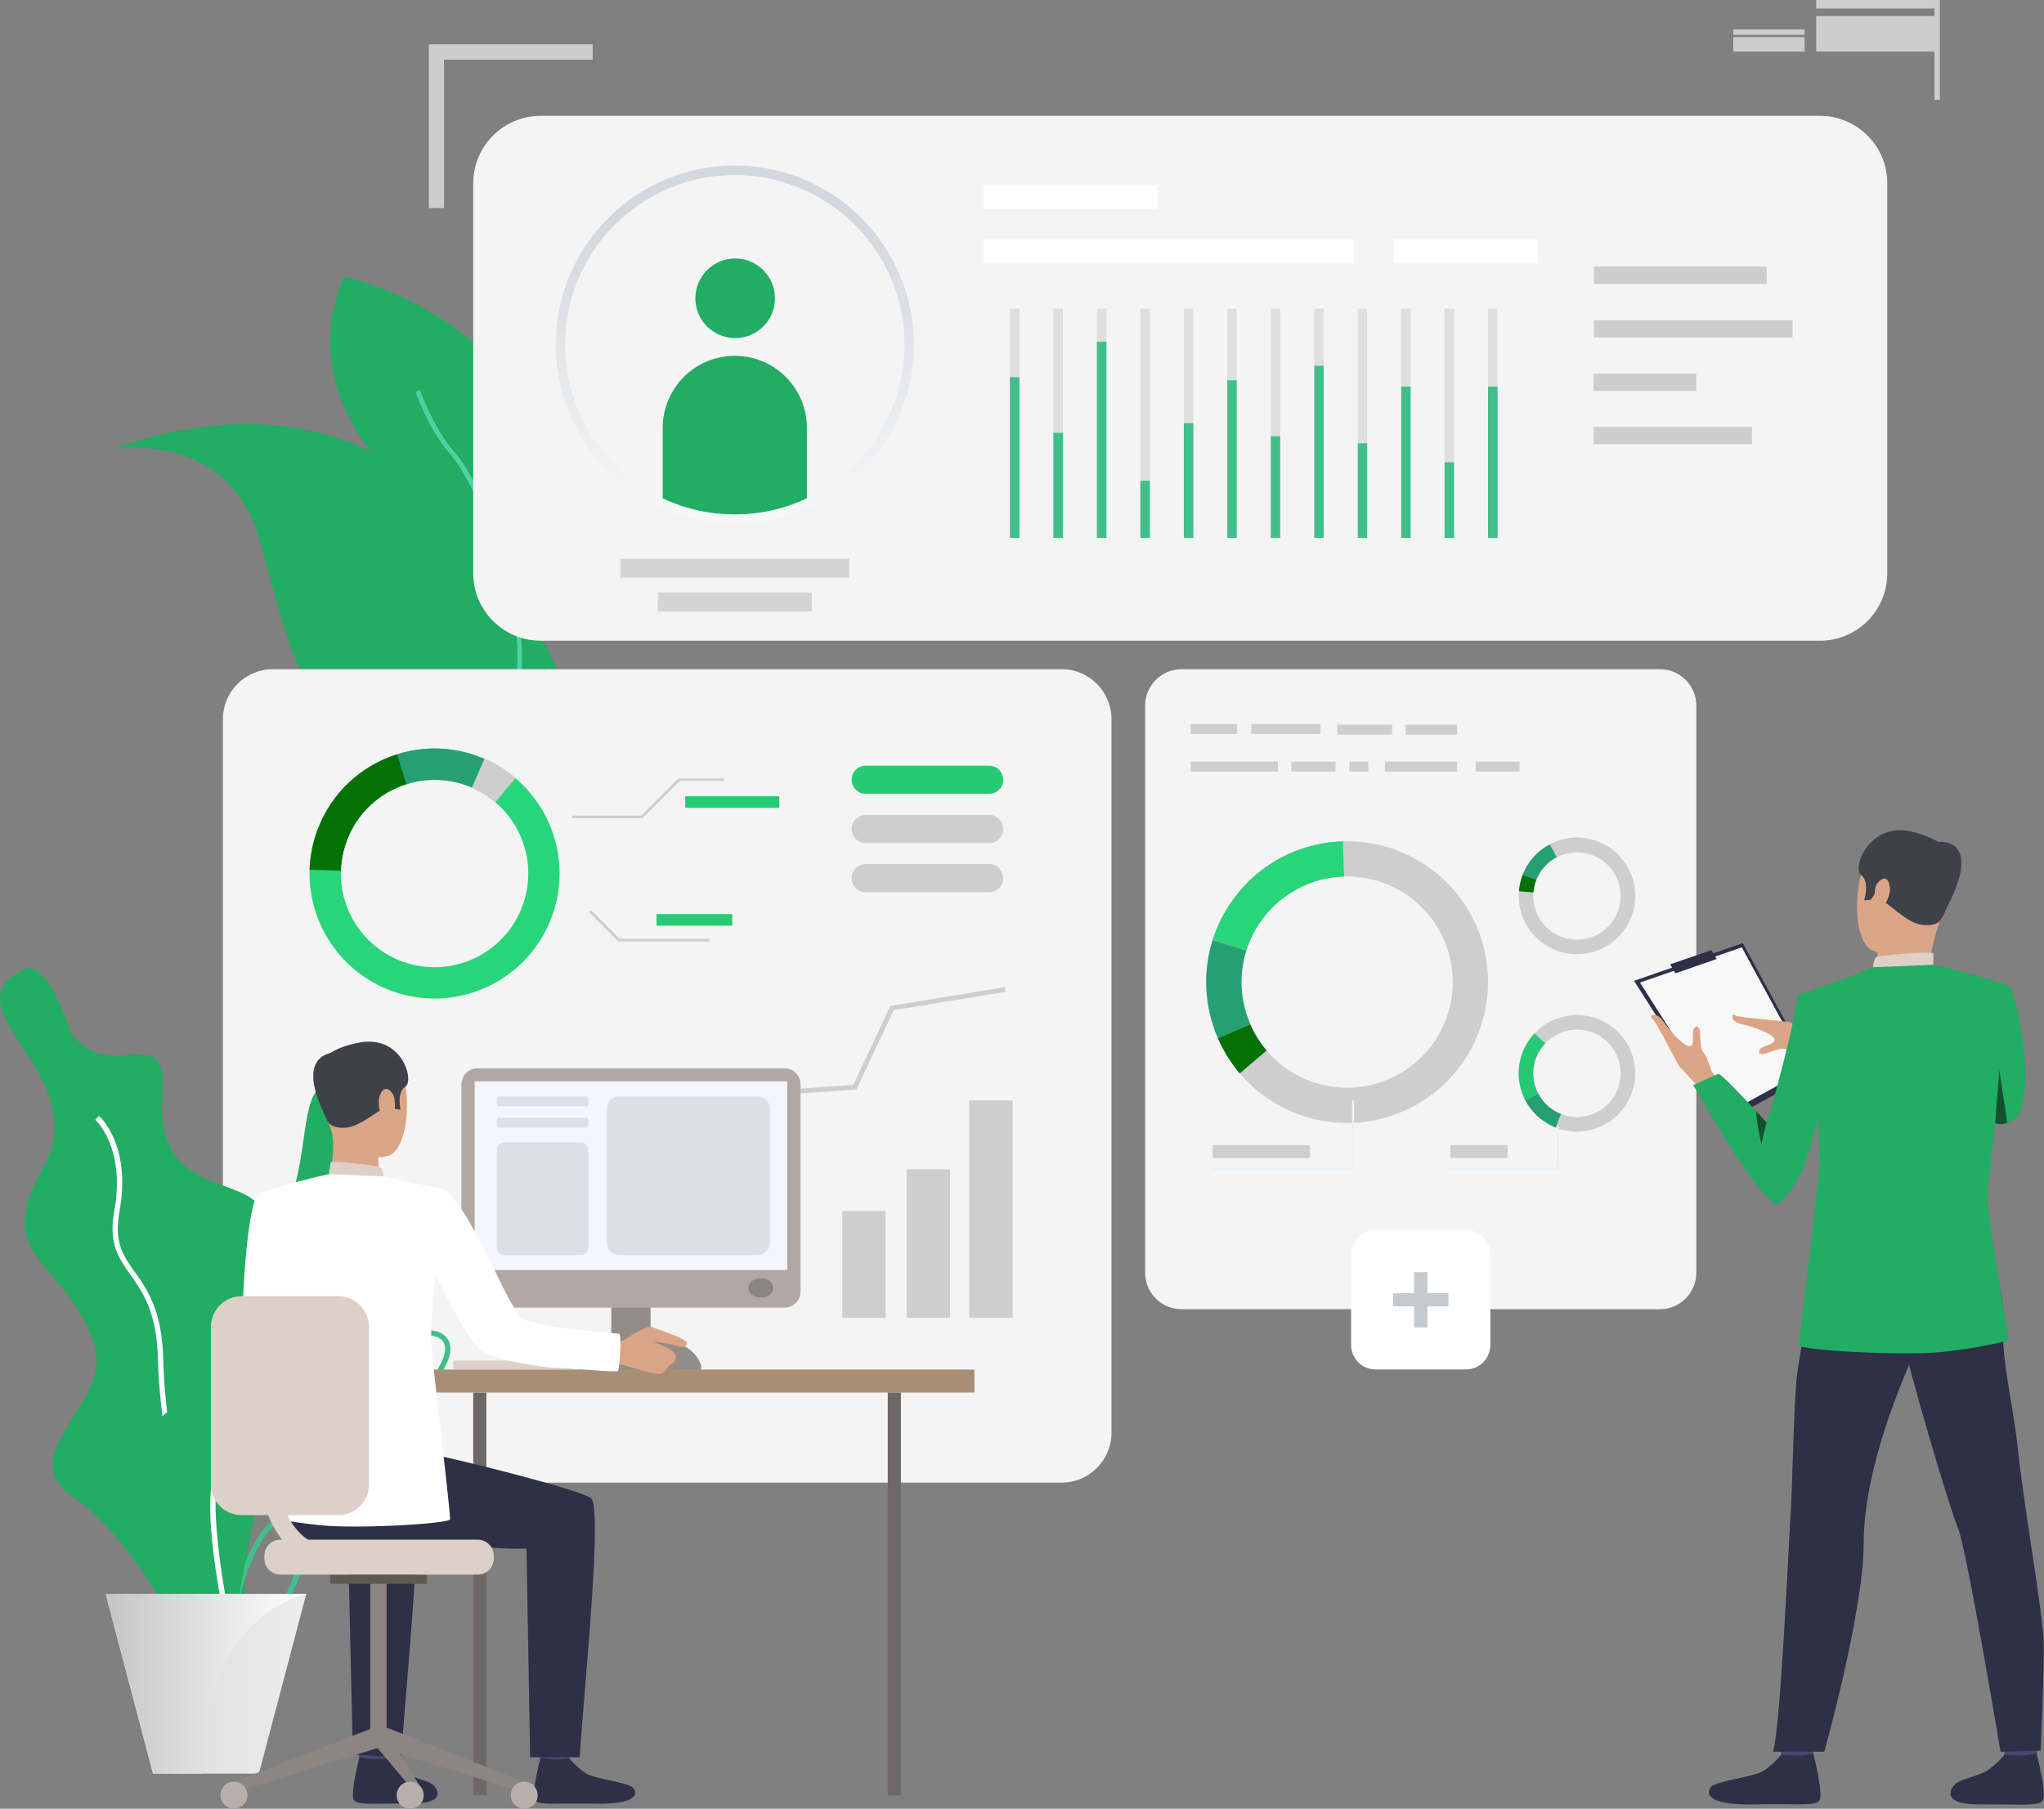 <svg width="522" height="462" viewBox="0 0 522 462" fill="none" xmlns="http://www.w3.org/2000/svg">
<rect x="0" y="0" width="522" height="462" fill="#808080" stroke="none"/>
<path d="M423.911 334.411H301.744C296.616 334.411 292.448 330.242 292.448 325.115V180.226C292.448 175.099 296.616 170.931 301.744 170.931H423.911C429.038 170.931 433.206 175.099 433.206 180.226V325.115C433.206 330.242 429.038 334.411 423.911 334.411Z" fill="#F4F4F4"/>
<path fill-rule="evenodd" clip-rule="evenodd" d="M356.151 284.725C341.654 289.926 326.015 285.241 316.609 274.175C314.358 271.52 312.477 268.532 311.039 265.212C310.719 264.474 310.424 263.724 310.153 262.962C307.424 255.327 307.424 247.322 309.674 240.129C312.957 229.727 320.85 220.949 331.916 216.965C335.568 215.674 339.294 215.01 342.945 214.899C358.106 214.42 372.528 223.678 377.913 238.728C384.59 257.466 374.852 278.048 356.151 284.725ZM369.43 241.789C365.372 230.465 354.601 223.531 343.24 223.899C340.474 223.973 337.671 224.49 334.941 225.449C326.678 228.436 320.74 235.002 318.268 242.822C316.609 248.207 316.572 254.183 318.637 259.937C318.834 260.503 319.055 261.068 319.301 261.634C320.371 264.105 321.81 266.355 323.469 268.347C330.552 276.647 342.244 280.151 353.126 276.241C367.143 271.224 374.446 255.806 369.43 241.789Z" fill="#CECECE"/>
<path d="M318.268 242.822L309.674 240.129C312.957 229.728 320.85 220.949 331.916 216.965C335.568 215.674 339.293 215.01 342.945 214.899L343.24 223.9C340.474 223.973 337.67 224.49 334.941 225.449C326.678 228.436 320.74 235.002 318.268 242.822Z" fill="#28D57A"/>
<path d="M319.301 261.634L311.039 265.212C310.719 264.474 310.424 263.724 310.153 262.962C307.424 255.327 307.424 247.322 309.674 240.129L318.268 242.822C316.609 248.207 316.572 254.183 318.637 259.937C318.834 260.503 319.055 261.068 319.301 261.634Z" fill="#26A073"/>
<path d="M316.609 274.175C314.359 271.52 312.478 268.532 311.039 265.212L319.302 261.634C320.371 264.105 321.81 266.356 323.47 268.347L316.609 274.175Z" fill="#037105"/>
<path fill-rule="evenodd" clip-rule="evenodd" d="M416.164 280.52C413.471 286.274 407.532 289.483 401.52 289.004C400.118 288.893 398.68 288.561 397.278 288.008C396.983 287.885 396.676 287.749 396.356 287.602C393.331 286.163 391.007 283.839 389.532 281.073C387.466 277.089 387.208 272.183 389.274 267.794C389.975 266.355 390.86 265.064 391.893 263.958C396.208 259.384 403.106 257.872 409.082 260.712C416.533 264.216 419.705 273.106 416.164 280.52ZM407.496 264.068C403.032 261.966 397.831 263.073 394.622 266.503C393.811 267.351 393.147 268.31 392.631 269.38C391.081 272.7 391.266 276.352 392.852 279.339C393.921 281.405 395.692 283.176 397.942 284.245C398.188 284.368 398.422 284.467 398.643 284.54C399.676 284.946 400.745 285.204 401.815 285.278C406.315 285.647 410.779 283.249 412.807 278.934C415.463 273.364 413.065 266.724 407.496 264.068Z" fill="#CECECE"/>
<path d="M392.852 279.339L389.532 281.073C387.466 277.089 387.208 272.183 389.274 267.794C389.975 266.355 390.86 265.064 391.893 263.958L394.622 266.503C393.811 267.351 393.147 268.31 392.631 269.38C391.081 272.7 391.266 276.352 392.852 279.339Z" fill="#26CA74"/>
<path d="M398.643 284.54L397.278 288.008C396.983 287.885 396.676 287.749 396.356 287.602C393.332 286.163 391.008 283.84 389.532 281.073L392.852 279.339C393.922 281.405 395.692 283.176 397.942 284.245C398.188 284.368 398.422 284.467 398.643 284.54Z" fill="#26A073"/>
<path fill-rule="evenodd" clip-rule="evenodd" d="M396.356 242.306C390.602 239.576 387.393 233.637 387.91 227.662C388.02 226.223 388.352 224.785 388.869 223.42C388.991 223.1 389.127 222.793 389.274 222.498C390.713 219.436 393.037 217.112 395.803 215.674C399.824 213.571 404.693 213.313 409.082 215.416C410.558 216.08 411.812 216.965 412.955 217.998C417.492 222.313 419.005 229.248 416.164 235.223C412.66 242.638 403.807 245.81 396.356 242.306ZM412.808 233.637C414.947 229.137 413.804 223.936 410.373 220.727C409.562 219.953 408.603 219.289 407.496 218.772C404.213 217.223 400.561 217.407 397.537 218.957C395.471 220.063 393.738 221.797 392.631 224.084C392.533 224.305 392.434 224.526 392.336 224.748C391.93 225.817 391.709 226.887 391.598 227.957C391.229 232.457 393.627 236.883 397.943 238.949C403.512 241.568 410.189 239.207 412.808 233.637Z" fill="#CECECE"/>
<path d="M397.536 218.957L395.803 215.674C399.823 213.571 404.692 213.313 409.082 215.416C410.557 216.079 411.811 216.965 412.955 217.998L410.373 220.727C409.561 219.953 408.602 219.289 407.496 218.772C404.213 217.223 400.561 217.407 397.536 218.957Z" fill="#CECECE"/>
<path d="M392.336 224.748L388.868 223.42C388.991 223.1 389.126 222.793 389.274 222.498C390.713 219.436 393.036 217.112 395.803 215.674L397.536 218.957C395.471 220.063 393.737 221.797 392.631 224.084C392.532 224.305 392.434 224.526 392.336 224.748Z" fill="#26A073"/>
<path d="M387.909 227.662C388.02 226.223 388.352 224.785 388.868 223.42L392.336 224.748C391.93 225.817 391.708 226.887 391.598 227.957L387.909 227.662Z" fill="#037105"/>
<path d="M398.164 298.815H370.389V298.262H397.611V287.749H398.164V298.815Z" fill="#E5F2FD"/>
<path d="M345.822 298.815H309.674V298.262H345.269V281.073H345.822V298.815Z" fill="#E5F2FD"/>
<path d="M334.572 295.828H309.674V292.508H334.572V295.828Z" fill="#CECECE"/>
<path d="M384.996 295.828H370.389V292.508H384.996V295.828Z" fill="#CECECE"/>
<path d="M315.945 187.493H304.067V184.948H315.945V187.493Z" fill="#CECECE"/>
<path d="M372.122 197.083H353.679V194.538H372.122V197.083Z" fill="#CECECE"/>
<path d="M341.064 197.083H329.776V194.538H341.064V197.083Z" fill="#CECECE"/>
<path d="M326.384 197.083H304.067V194.538H326.384V197.083Z" fill="#CECECE"/>
<path d="M337.227 187.493H319.596V184.948H337.227V187.493Z" fill="#CECECE"/>
<path d="M349.438 197.083H344.605V194.538H349.438V197.083Z" fill="#CECECE"/>
<path d="M372.122 187.64H358.954V185.095H372.122V187.64Z" fill="#CECECE"/>
<path d="M388.057 197.083H376.844V194.538H388.057V197.083Z" fill="#CECECE"/>
<path d="M355.523 187.64H341.543V185.095H355.523V187.64Z" fill="#CECECE"/>
<path d="M140.144 166.394C148.259 184.136 152.833 200.882 146.858 208.37C146.489 208.813 146.095 209.219 145.677 209.588C141.103 213.645 132.029 213.719 116.759 207.669C76.073 191.624 74.118 163.886 65.892 136.774C57.778 110.032 29.449 114.569 28.748 114.679C94.774 91.699 126.386 136.368 140.144 166.394Z" fill="#21AD63"/>
<path d="M146.858 208.37C146.489 208.813 146.096 209.219 145.678 209.588C138.042 204.977 123.435 195.202 116.501 184.247C113.255 179.083 110.525 173.255 107.611 167.095C102.152 155.476 96.471 143.451 86.586 134.229L87.692 133.012C97.799 142.492 103.554 154.664 109.087 166.431C111.964 172.517 114.693 178.308 117.902 183.398C124.616 194.058 139.407 203.87 146.858 208.37Z" fill="#21AD63"/>
<path d="M133.063 173.66C132.583 174.804 132.288 175.505 132.251 175.578C132.128 174.914 132.005 174.275 131.882 173.66C126.46 145.848 119.194 142.934 97.431 118.589C75.188 93.728 87.988 70.526 87.988 70.526C162.535 92.068 138.153 161.193 133.063 173.66Z" fill="#21AD63"/>
<path d="M133.062 173.66C132.583 174.804 132.288 175.505 132.251 175.578C132.128 174.914 132.005 174.275 131.882 173.66C134.317 149.61 119.783 121.393 115.246 116.339C110.525 111.101 107.611 103.872 106.504 101.179C106.32 100.699 106.172 100.294 106.099 100.183L107.168 99.593C107.242 99.74 107.39 100.035 107.648 100.699C108.718 103.355 111.558 110.437 116.132 115.528C121.923 121.946 135.313 150.274 133.062 173.66Z" fill="#53D0A2"/>
<path d="M464.744 163.664H138.116C128.6 163.664 120.854 155.955 120.854 146.438V46.809C120.854 37.292 128.6 29.583 138.116 29.583H464.744C474.261 29.583 481.97 37.292 481.97 46.809V146.438C481.97 155.955 474.261 163.664 464.744 163.664Z" fill="#F4F4F4"/>
<path d="M451.17 72.518H407.054V68.092H451.17V72.518Z" fill="#CDCDCD"/>
<path d="M457.772 86.203H407.054V81.777H457.772V86.203Z" fill="#CDCDCD"/>
<path d="M433.206 99.851H406.979V95.425H433.206V99.851Z" fill="#CDCDCD"/>
<path d="M447.407 113.462H406.979V109.036H447.407V113.462Z" fill="#CDCDCD"/>
<path d="M275.185 324.931H139.775V320.394H275.185V324.931Z" fill="white"/>
<path d="M240.327 303.795H139.775V299.258H240.327V303.795Z" fill="url(#paint0_linear_421_180)"/>
<path d="M248.442 314.344H139.775V309.807H248.442V314.344Z" fill="url(#paint1_linear_421_180)"/>
<path d="M210.265 324.931H139.775V320.394H210.265V324.931Z" fill="url(#paint2_linear_421_180)"/>
<path d="M207.315 156.176H167.994V151.344H207.315V156.176Z" fill="#D4D4D4"/>
<path d="M216.868 147.545H158.44V142.713H216.868V147.545Z" fill="#D4D4D4"/>
<path d="M197.908 76.207C197.908 81.814 193.371 86.351 187.765 86.351C182.121 86.351 177.584 81.814 177.584 76.207C177.584 70.6 182.121 66.026 187.765 66.026C193.371 66.026 197.908 70.6 197.908 76.207Z" fill="#21AD63"/>
<path d="M206.061 109.294V128.622C200.454 131.167 194.22 132.606 187.654 132.606C181.089 132.606 174.855 131.167 169.248 128.622V109.294C169.248 99.15 177.474 90.888 187.654 90.888C197.835 90.888 206.061 99.15 206.061 109.294Z" fill="#21AD63"/>
<path d="M345.822 67.281H251.209V61.157H345.822V67.281Z" fill="white"/>
<path d="M392.741 67.281H355.966V61.157H392.741V67.281Z" fill="white"/>
<path d="M295.657 53.374H251.209V47.288H295.657V53.374Z" fill="white"/>
<path fill-rule="evenodd" clip-rule="evenodd" d="M187.654 133.786C181.051 133.786 174.707 132.422 168.731 129.729C152.428 122.315 141.915 105.937 141.915 88.047C141.915 62.817 162.424 42.272 187.654 42.272C212.884 42.272 233.393 62.817 233.393 88.047C233.393 105.937 222.88 122.315 206.577 129.729C200.601 132.422 194.257 133.786 187.654 133.786ZM187.654 44.706C163.752 44.706 144.313 64.145 144.313 88.047C144.313 105.015 154.309 120.507 169.764 127.516C175.371 130.098 181.42 131.389 187.654 131.389C193.925 131.389 199.937 130.098 205.581 127.516C220.999 120.507 230.995 105.015 230.995 88.047C230.995 64.145 211.556 44.706 187.654 44.706Z" fill="url(#paint3_linear_421_180)"/>
<path d="M374.409 349.792H351.245C347.814 349.792 345.048 346.989 345.048 343.558V320.431C345.048 317 347.814 314.197 351.245 314.197H374.409C377.84 314.197 380.606 317 380.606 320.431V343.558C380.606 346.989 377.84 349.792 374.409 349.792Z" fill="white"/>
<path d="M364.523 339.058H361.13V324.931H364.523V339.058Z" fill="#C5CACF"/>
<path d="M355.745 333.673V330.316H369.909V333.673H355.745Z" fill="#C5CACF"/>
<path d="M260.357 137.401H257.923V78.826H260.357V137.401Z" fill="#DFDFDF"/>
<path d="M271.46 137.401H269.025V78.826H271.46V137.401Z" fill="#DFDFDF"/>
<path d="M282.562 137.401H280.128V78.826H282.562V137.401Z" fill="#DFDFDF"/>
<path d="M293.666 137.401H291.231V78.826H293.666V137.401Z" fill="#DFDFDF"/>
<path d="M304.768 137.401H302.334V78.826H304.768V137.401Z" fill="#DFDFDF"/>
<path d="M315.834 137.401H313.437V78.826H315.834V137.401Z" fill="#DFDFDF"/>
<path d="M326.937 137.401H324.539V78.826H326.937V137.401Z" fill="#DFDFDF"/>
<path d="M338.039 137.401H335.642V78.826H338.039V137.401Z" fill="#DFDFDF"/>
<path d="M349.143 137.401H346.745V78.826H349.143V137.401Z" fill="#DFDFDF"/>
<path d="M360.245 137.401H357.848V78.826H360.245V137.401Z" fill="#DFDFDF"/>
<path d="M371.348 137.401H368.913V78.826H371.348V137.401Z" fill="#DFDFDF"/>
<path d="M382.451 137.401H380.017V78.826H382.451V137.401Z" fill="#DFDFDF"/>
<path d="M260.357 137.401H257.923V96.347H260.357V137.401Z" fill="#41BF8A"/>
<path d="M271.46 137.401H269.025V110.548H271.46V137.401Z" fill="#41BF8A"/>
<path d="M282.562 137.401H280.128V87.273H282.562V137.401Z" fill="#41BF8A"/>
<path d="M293.666 137.401H291.231V122.794H293.666V137.401Z" fill="#41BF8A"/>
<path d="M304.768 137.401H302.334V108.113H304.768V137.401Z" fill="#41BF8A"/>
<path d="M315.834 137.401H313.437V97.158H315.834V137.401Z" fill="#41BF8A"/>
<path d="M326.937 137.401H324.539V111.433H326.937V137.401Z" fill="#41BF8A"/>
<path d="M338.039 137.401H335.642V93.433H338.039V137.401Z" fill="#41BF8A"/>
<path d="M349.143 137.401H346.745V113.241H349.143V137.401Z" fill="#41BF8A"/>
<path d="M360.245 137.401H357.848V98.744H360.245V137.401Z" fill="#41BF8A"/>
<path d="M371.348 137.401H368.913V118.073H371.348V137.401Z" fill="#41BF8A"/>
<path d="M382.451 137.401H380.017V98.744H382.451V137.401Z" fill="#41BF8A"/>
<path d="M271.091 378.711H69.729C62.647 378.711 56.93 372.994 56.93 365.948V183.693C56.93 176.648 62.647 170.931 69.729 170.931H271.091C278.136 170.931 283.854 176.648 283.854 183.73V365.948C283.854 372.994 278.136 378.711 271.091 378.711Z" fill="#F4F4F4"/>
<path fill-rule="evenodd" clip-rule="evenodd" d="M100.234 253.187C86.881 248.392 78.656 235.629 79.061 222.166C79.172 218.92 79.762 215.6 80.942 212.354C84.447 202.579 92.23 195.534 101.451 192.657C107.869 190.628 114.952 190.628 121.739 193.063C122.403 193.308 123.066 193.567 123.73 193.837C126.681 195.128 129.337 196.788 131.661 198.78C141.473 207.153 145.641 221.022 141.03 233.859C135.091 250.458 116.833 259.126 100.234 253.187ZM133.505 231.166C136.973 221.539 133.837 211.137 126.497 204.903C124.726 203.391 122.735 202.137 120.521 201.178C120.054 200.956 119.562 200.759 119.046 200.587C113.956 198.78 108.644 198.78 103.849 200.292C96.951 202.432 91.086 207.706 88.467 215.047C87.582 217.481 87.139 219.953 87.066 222.387C86.734 232.494 92.894 242.084 102.927 245.662C115.357 250.089 129.079 243.634 133.505 231.166Z" fill="#28D57A"/>
<path d="M103.849 200.292L101.451 192.657C92.23 195.534 84.447 202.579 80.943 212.354C79.762 215.6 79.172 218.92 79.061 222.166L87.066 222.387C87.14 219.953 87.582 217.481 88.468 215.047C91.086 207.706 96.951 202.432 103.849 200.292Z" fill="#037105"/>
<path d="M120.521 201.178L123.73 193.837C123.067 193.567 122.403 193.308 121.739 193.063C114.952 190.628 107.869 190.628 101.451 192.657L103.849 200.292C108.644 198.78 113.956 198.78 119.046 200.587C119.562 200.759 120.054 200.956 120.521 201.178Z" fill="#26A073"/>
<path d="M131.661 198.78C129.337 196.788 126.681 195.128 123.731 193.837L120.521 201.178C122.735 202.137 124.726 203.391 126.497 204.903L131.661 198.78Z" fill="#CECECE"/>
<path d="M242.652 298.668H231.549V336.624H242.652V298.668Z" fill="#CECECE"/>
<path d="M226.164 309.328H215.098V336.624H226.164V309.328Z" fill="#CECECE"/>
<path d="M258.623 281.073H247.521V336.624H258.623V281.073Z" fill="#CECECE"/>
<path d="M256.816 253.335L256.632 252.154L227.381 256.95L217.901 277.126L186.401 279.266L176.183 294.315L152.096 293.725L152.06 294.942L176.81 295.569L187.065 280.446L218.713 278.307L228.23 258.019L256.816 253.335Z" fill="#CECECE"/>
<path d="M221.11 202.764H252.611C254.603 202.764 256.189 201.177 256.189 199.186C256.189 197.194 254.603 195.571 252.611 195.571H221.11C219.118 195.571 217.495 197.194 217.495 199.186C217.495 201.177 219.118 202.764 221.11 202.764Z" fill="#26CA74"/>
<path d="M221.11 215.342H252.611C254.603 215.342 256.189 213.719 256.189 211.727C256.189 209.772 254.603 208.149 252.611 208.149H221.11C219.118 208.149 217.495 209.772 217.495 211.727C217.495 213.719 219.118 215.342 221.11 215.342Z" fill="#CECECE"/>
<path d="M221.11 227.92H252.611C254.603 227.92 256.189 226.297 256.189 224.305C256.189 222.313 254.603 220.69 252.611 220.69H221.11C219.118 220.69 217.495 222.313 217.495 224.305C217.495 226.297 219.118 227.92 221.11 227.92Z" fill="#CECECE"/>
<path d="M164.084 208.997H146.047V208.333H163.789L173.269 198.817H184.888V199.518H173.564L164.084 208.997Z" fill="#CECECE"/>
<path d="M181.163 240.498H157.961L150.437 232.973L150.953 232.494L158.256 239.797H181.163V240.498Z" fill="#CECECE"/>
<path d="M199.016 206.342H175.003V203.391H199.016V206.342Z" fill="#26CA74"/>
<path d="M186.991 236.441H167.662V233.49H186.991V236.441Z" fill="#26CA74"/>
<path d="M6.137 247.617C12.186 244.703 18.199 263.995 18.199 263.995C28.49 277.606 42.876 259.495 41.474 279.819C39.039 315.414 82.418 291.032 62.389 328.14C42.396 365.284 80.094 349.165 67.626 379.117C55.196 409.031 71.315 444.774 52.614 430.093C52.614 430.093 36.126 393.945 19.121 382.732C2.116 371.555 29.302 358.276 23.99 343.079C16.244 321.021 -2.384 321.906 11.043 298.188C24.469 274.47 -14.445 257.466 6.137 247.617Z" fill="#21AD63"/>
<path d="M58.515 416.482C50.4 410.765 40.92 371.002 40.33 347.284C40.072 335.148 36.457 330.095 33.322 325.632C30.297 321.39 27.678 317.701 29.191 309.254C32.105 293.098 24.432 286.09 24.358 286.053L25.244 285.02C25.613 285.315 33.58 292.508 30.518 309.475C29.08 317.369 31.441 320.689 34.392 324.857C37.527 329.246 41.4 334.706 41.695 347.284C42.285 372.698 52.023 410.249 59.29 415.376L58.515 416.482Z" fill="white"/>
<path fill-rule="evenodd" clip-rule="evenodd" d="M61.577 419.433C60.52 419.433 59.377 419.31 58.147 419.064C55.012 418.437 52.946 416.777 52.024 414.158C49.847 407.888 54.938 397.744 59.032 392.838C59.106 392.764 66.004 384.318 65.266 372.661C65.118 370.707 64.934 368.899 64.75 367.313C64.233 362.702 63.864 359.346 65.856 357.132C67.59 355.141 70.946 354.292 77.106 354.292C87.914 354.218 92.193 349.755 95.623 346.177C97.099 344.628 98.464 343.189 100.123 342.267C105.509 339.353 111.226 338.911 113.698 341.271C114.878 342.378 115.874 344.554 113.919 348.612C112.148 352.337 109.825 354.698 107.98 356.579C105.472 359.124 103.849 360.784 104.697 364.141C104.882 364.952 105.14 365.727 105.361 366.538C107.021 372.219 108.902 378.674 99.164 383.063C97.099 383.986 95.218 384.723 93.558 385.387C86.734 388.043 82.639 389.666 77.992 399.441C77.106 401.359 76.295 403.13 75.557 404.863C71.906 413.163 69.139 419.433 61.577 419.433ZM100.787 343.448C99.275 344.259 98.058 345.587 96.582 347.099C93.004 350.862 88.504 355.583 77.143 355.62C71.463 355.657 68.291 356.395 66.852 358.018C65.266 359.788 65.598 362.887 66.078 367.165C66.262 368.752 66.483 370.596 66.594 372.588C67.368 384.797 60.36 393.318 60.065 393.687C56.008 398.556 51.397 408.183 53.315 413.716C54.053 415.855 55.786 417.22 58.405 417.736C67.59 419.581 70.098 413.863 74.303 404.347C75.078 402.576 75.889 400.806 76.775 398.888C81.644 388.596 86.18 386.826 93.041 384.133C94.701 383.469 96.582 382.768 98.611 381.846C107.279 377.936 105.73 372.588 104.07 366.907C103.849 366.096 103.591 365.284 103.406 364.473C102.337 360.415 104.402 358.313 107.021 355.62C108.902 353.739 111.005 351.563 112.702 348.022C113.587 346.177 114.325 343.706 112.775 342.23C110.747 340.312 105.583 340.829 100.787 343.448Z" fill="#41BF8A"/>
<path d="M58.294 427.179L56.93 427.106C57.004 425.852 58.7 396.158 70.615 387.49C83.709 377.936 87.803 367.682 89.795 360.821C92.082 352.706 103.886 350.567 104.365 350.456L104.587 351.784C104.476 351.821 93.152 353.886 91.086 361.19C89.058 368.272 84.816 378.785 71.389 388.56C59.991 396.859 58.294 426.884 58.294 427.179Z" fill="#41BF8A"/>
<path d="M85.516 277.569C77.069 274.655 78.803 290.995 75.225 303.057C71.647 315.156 35.425 308.332 50.622 338.616C65.856 368.862 31.404 348.722 41.695 375.133C51.986 401.507 42.581 429.761 53.757 422.569C64.934 415.376 60.065 382.141 71.684 378.194C83.303 374.248 85.221 369.637 73.713 358.903C62.167 348.169 103.885 337.509 93.594 315.82C83.303 294.131 95.328 280.925 85.516 277.569Z" fill="#21AD63"/>
<path d="M58.958 421.314C57.889 416.777 48.778 377.014 57.298 372.219C64.749 367.977 64.565 351.489 63.422 335.923C62.389 322.164 80.057 315.709 80.832 315.451L81.275 316.705C81.09 316.779 63.791 323.086 64.749 335.812C65.93 351.821 66.077 368.752 57.926 373.362C51.507 377.014 57.446 408.994 60.249 420.982L58.958 421.314Z" fill="white"/>
<path d="M78.213 407.15L66.114 453.037H39.076L26.977 407.15H78.213Z" fill="url(#paint4_linear_421_180)"/>
<path d="M78.213 407.15C78.213 407.15 51.581 412.13 51.581 453.037H39.076L26.977 407.15H78.213Z" fill="url(#paint5_linear_421_180)"/>
<path d="M151.358 11.324V15.234H113.402V53.153H109.529V11.324H151.358Z" fill="#CDCDCD"/>
<path d="M494.732 2.176H463.821V0H494.732V2.176Z" fill="#CDCDCD"/>
<path d="M494.732 13.168H463.821V4.094H494.732V13.168Z" fill="#CDCDCD"/>
<path d="M460.87 8.89H442.648V7.525H460.87V8.89Z" fill="#CDCDCD"/>
<path d="M460.87 13.168H442.648V9.48H460.87V13.168Z" fill="#CDCDCD"/>
<path d="M495.396 0H494.031V25.488H495.396V0Z" fill="#CDCDCD"/>
<path d="M153.867 347.542H115.764V349.792H153.867V347.542Z" fill="#DCD0C8"/>
<path d="M120.854 458.57H124.21V355.694H120.854V458.57Z" fill="#6D6865"/>
<path d="M174.376 346.878H147.892V350.124H174.376V346.878Z" fill="#C6BBB5"/>
<path d="M166.15 349.792H156.117V319.324H166.15V349.792Z" fill="#948C87"/>
<path d="M248.848 355.694H102.078V349.829H248.848V355.694Z" fill="#A98E75"/>
<path d="M73.897 314.418C73.897 314.418 72.311 336.919 76.701 339.648C79.467 341.308 90.459 347.026 90.127 348.058C89.795 349.128 83.93 357.575 83.93 357.575C83.93 357.575 62.831 343.669 62.131 339.316C61.467 335.038 63.164 306.34 66.078 305.012C68.254 304.016 69.397 304.865 72.127 306.893C75.963 309.734 73.897 314.418 73.897 314.418Z" fill="white"/>
<path d="M99.865 444.516C99.865 444.516 99.238 449.053 99.127 449.754C99.053 450.418 91.824 449.348 91.824 449.348L91.27 443.926C91.27 443.926 98.98 443.852 99.865 444.516Z" fill="#454971"/>
<path d="M99.201 449.164C99.201 449.164 101.488 451.93 103.701 453.11C105.915 454.291 109.419 454.77 110.71 456.024C111.669 456.91 114.14 460.746 104.955 460.672C95.771 460.598 91.344 461.225 90.349 459.75C89.389 458.274 91.787 448.868 91.787 448.868C91.787 448.868 93.963 449.643 99.201 449.164Z" fill="#2E3048"/>
<path d="M146.121 444.553C146.121 444.553 145.457 449.09 145.383 449.791C145.309 450.492 138.079 449.385 138.079 449.385L137.489 443.963C137.489 443.963 145.198 443.926 146.121 444.553Z" fill="#454971"/>
<path d="M145.456 449.2C145.456 449.2 147.743 451.967 149.956 453.147C152.17 454.365 160.321 455.324 161.612 456.578C162.571 457.463 164.121 461.078 151.211 460.709C142.026 460.488 137.6 461.262 136.604 459.787C135.608 458.311 138.042 448.905 138.042 448.905C138.042 448.905 140.071 449.754 145.456 449.2Z" fill="#2E3048"/>
<path d="M76.59 365.838C76.59 365.838 102.853 370.264 108.755 371.186C114.693 372.145 146.821 380.149 150.842 382.584C154.051 384.502 149.182 431.089 148.038 448.868H135.386L134.464 395.568C119.267 395.937 108.423 391.99 97.357 393.687C86.291 395.347 77.069 397.744 70.061 388.301C70.061 388.301 69.803 367.903 76.59 365.838Z" fill="#2E3048"/>
<path d="M102.448 448.905L90.128 448.131L88.91 395.568C82.382 395.715 80.132 395.31 74.857 394.646L64.897 371.518C73.639 373.252 101.599 380.297 105.325 382.584C108.497 384.502 103.591 431.126 102.448 448.905Z" fill="#2E3048"/>
<path d="M88.688 267.462C88.688 267.462 98.279 264.806 101.967 272.294C105.619 279.745 103.959 293.909 99.127 295.237C94.258 296.565 87.287 295.053 85.295 290.405C83.266 285.758 81.68 279.155 82.159 274.876C82.639 270.597 86.106 268.495 88.688 267.462Z" fill="#DBA585"/>
<path d="M96.619 293.762C96.619 293.762 96.509 299.442 97.136 300.623C97.763 301.84 83.746 301.545 83.746 301.545C83.746 301.545 85.959 294.721 84.705 288.93C83.451 283.176 96.619 293.762 96.619 293.762Z" fill="#DBA585"/>
<path d="M83.93 286.754C83.93 286.754 84.705 288.303 88.32 288.045C91.935 287.786 96.73 283.434 98.279 283.028C99.828 282.622 99.902 281.774 99.902 281.774L100.714 283.212L102.3 283.434C102.3 283.434 101.23 279.044 103.554 277.532C105.914 275.983 102.521 263.515 90.68 266.54C90.68 266.54 81.643 268.2 81.533 273.216C81.385 278.27 82.197 284.098 83.93 286.754Z" fill="#3E4148"/>
<path d="M97.874 300.475C97.874 300.475 97.837 298.188 96.767 297.967C95.734 297.746 85.775 296.381 84.484 296.86L83.931 299.922C83.931 299.922 86.402 301.434 97.874 300.475Z" fill="#DCD0C8"/>
<path d="M100.751 280.741C100.493 278.823 98.316 276.647 97.099 279.598C95.845 282.549 97.911 286.864 99.312 286.643C100.714 286.385 101.12 283.286 100.751 280.741Z" fill="#DBA585"/>
<path d="M139.629 327.808C139.703 327.857 139.703 327.857 139.629 327.808Z" fill="#363957"/>
<path d="M85.886 268.827C85.886 268.827 74.156 268.274 83.82 286.569L85.886 268.827Z" fill="#3E4148"/>
<path d="M59.733 455.139L60.619 457.611L97.468 446.176L95.698 441.196L59.733 455.139Z" fill="#8C8581"/>
<path d="M98.722 444.442H94.554V404.347H98.722V444.442Z" fill="#8C8581"/>
<path d="M109.013 404.568H84.299V402.207H109.013V404.568Z" fill="#5D5955"/>
<path d="M133.874 455.139L132.989 457.61L96.14 446.176L97.763 440.901L133.874 455.139Z" fill="#8C8581"/>
<path d="M107.906 457.315V460.193L96.14 446.176L97.763 440.901L107.906 457.315Z" fill="#8C8581"/>
<path d="M137.305 458.569C137.305 460.451 135.793 462 133.875 462C131.957 462 130.444 460.451 130.444 458.569C130.444 456.651 131.957 455.102 133.875 455.102C135.793 455.102 137.305 456.651 137.305 458.569Z" fill="#B9AFAA"/>
<path d="M108.201 458.569C108.201 460.451 106.652 462 104.734 462C102.853 462 101.304 460.451 101.304 458.569C101.304 456.651 102.853 455.102 104.734 455.102C106.652 455.102 108.201 456.651 108.201 458.569Z" fill="#B9AFAA"/>
<path d="M63.2 458.569C63.2 460.451 61.651 462 59.733 462C57.852 462 56.303 460.451 56.303 458.569C56.303 456.651 57.852 455.102 59.733 455.102C61.651 455.102 63.2 456.651 63.2 458.569Z" fill="#B9AFAA"/>
<path d="M121.997 402.207H71.61C69.36 402.207 67.516 400.4 67.516 398.15V397.338C67.516 395.088 69.36 393.281 71.61 393.281H121.997C124.247 393.281 126.091 395.088 126.091 397.338V398.15C126.091 400.4 124.247 402.207 121.997 402.207Z" fill="#DCD0C8"/>
<path d="M230.073 458.57H226.717V355.694H230.073V458.57Z" fill="#6D6865"/>
<path d="M200.38 334.005H121.923C119.673 334.005 117.829 332.16 117.829 329.91V276.979C117.829 274.729 119.673 272.884 121.923 272.884H200.38C202.631 272.884 204.438 274.729 204.438 276.979V329.91C204.438 332.16 202.631 334.005 200.38 334.005Z" fill="#B2A8A3"/>
<path d="M201.044 324.414H121.223V276.204H201.044V324.414Z" fill="#F4F6FF"/>
<path d="M197.503 328.988C197.503 330.353 196.065 331.46 194.294 331.46C192.524 331.46 191.085 330.353 191.085 328.988C191.085 327.587 192.524 326.48 194.294 326.48C196.065 326.48 197.503 327.587 197.503 328.988Z" fill="#8C8480"/>
<path d="M179.06 349.903V348.833C179.06 348.833 177.547 342.046 166.74 342.046C155.932 342.046 156.116 349.903 156.116 349.903H179.06Z" fill="#948C87"/>
<path d="M156.006 343.079C156.006 343.079 158.366 342.894 159.215 342.378C160.063 341.825 165.227 338.394 166.444 338.947C167.625 339.501 175.703 341.935 175.408 343.116C175.113 344.296 174.375 344.185 173.822 344.001C173.268 343.78 167.404 342.562 166.887 342.747C166.887 342.747 172.641 344.849 172.641 346.362C172.678 347.911 171.461 348.28 170.908 348.87C170.354 349.423 169.727 350.862 168.215 350.972C166.74 351.083 159.547 348.575 158.034 348.464C156.559 348.353 153.792 348.538 153.608 348.317C153.424 348.058 156.006 343.079 156.006 343.079Z" fill="#DBA585"/>
<path d="M113.255 303.684C105.767 302.393 97.874 300.475 97.874 300.475L83.931 299.922C83.931 299.922 71.131 302.725 66.078 305.012C65.598 305.234 65.598 316.447 64.27 319.361L68.475 328.214C68.475 328.214 70.873 345.661 71.389 353.444C71.611 356.985 70.726 387.896 70.726 387.896C70.726 387.896 71.98 388.523 81.496 389.555C91.013 390.625 114.805 389.187 114.952 388.08C115.1 386.936 110.341 346.214 110.12 344.075C109.825 340.866 111.079 325.89 111.079 325.89C112.887 328.287 117.424 339.169 122.219 344.333C125.022 347.394 138.891 349.276 141.51 349.349C147.191 349.534 157.593 350.677 157.888 350.124C158.146 349.792 158.81 340.902 158.146 340.681C157.593 340.497 138.301 339.39 133.358 336.771C131.551 335.812 126.129 324.009 126.129 324.009C126.129 324.009 117.387 305.565 113.255 303.684Z" fill="white"/>
<path d="M86.402 387.01H61.688C57.372 387.01 53.868 383.506 53.868 379.154V338.948C53.868 334.595 57.372 331.091 61.688 331.091H86.402C90.718 331.091 94.222 334.595 94.222 338.948V379.154C94.222 383.506 90.718 387.01 86.402 387.01Z" fill="#DCD0C8"/>
<path d="M87.066 399.994C81.127 399.994 76.295 398.002 72.717 394.056C64.639 385.129 66.115 369.489 66.188 368.825C66.299 367.571 67.406 366.686 68.623 366.797C69.877 366.907 70.762 368.014 70.651 369.268C70.615 369.416 69.324 383.617 76.074 391.031C78.766 394.056 82.381 395.494 87.066 395.494C88.32 395.494 89.316 396.49 89.316 397.744C89.316 398.998 88.32 399.994 87.066 399.994Z" fill="#DCD0C8"/>
<path d="M149.699 282.585H127.456C127.161 282.585 126.866 282.327 126.866 281.995V280.63C126.866 280.298 127.161 280.04 127.456 280.04H149.699C149.994 280.04 150.252 280.298 150.252 280.63V281.995C150.252 282.327 149.994 282.585 149.699 282.585Z" fill="#DEDFE6"/>
<path d="M149.699 288.045H127.456C127.161 288.045 126.866 287.786 126.866 287.491V286.09C126.866 285.758 127.161 285.499 127.456 285.499H149.699C149.994 285.499 150.252 285.758 150.252 286.09V287.491C150.252 287.786 149.994 288.045 149.699 288.045Z" fill="#DEDFE6"/>
<path d="M148.297 320.578H128.858C127.751 320.578 126.866 319.693 126.866 318.623V293.725C126.866 292.655 127.751 291.77 128.858 291.77H148.297C149.404 291.77 150.252 292.655 150.252 293.725V318.623C150.252 319.693 149.404 320.578 148.297 320.578Z" fill="#DEDFE6"/>
<path d="M193.52 320.578H158.109C156.375 320.578 154.974 319.177 154.974 317.48V283.139C154.974 281.442 156.375 280.04 158.109 280.04H193.52C195.253 280.04 196.618 281.442 196.618 283.139V317.48C196.618 319.177 195.253 320.578 193.52 320.578Z" fill="#DEDFE6"/>
<path d="M463.157 274.138L440.288 286.68L417.308 250.531L445.083 240.904L463.157 274.138Z" fill="#2E3048"/>
<path d="M461.719 273.032L440.325 284.799L418.82 250.974L444.825 241.974L461.719 273.032Z" fill="#F8F8F8"/>
<path d="M469.538 266.724C469.538 266.724 465.555 264.806 463.821 263.81C462.05 262.814 457.55 261.45 457.218 261.118C456.849 260.823 443.865 260.011 443.091 259.31C442.316 258.646 441.542 260.933 444.898 261.634C448.255 262.372 452.939 264.179 453.198 265.507C453.456 266.798 449.73 267.13 449.361 268.2C448.993 269.306 449.472 269.048 449.989 269.27C450.542 269.528 454.415 267.351 456.112 267.979C457.808 268.569 460.427 267.72 461.718 268.2C463.046 268.642 469.391 270.782 469.391 270.782L469.538 266.724Z" fill="#DBA585"/>
<path d="M439.181 282.18C439.181 282.18 435.825 279.155 434.202 277.901C432.579 276.647 429.554 272.921 429.111 272.7C428.669 272.479 422.841 260.601 421.919 260.122C420.959 259.642 422.804 258.019 424.796 260.896C426.788 263.81 430.329 267.499 431.656 267.241C432.984 266.946 431.841 263.331 432.726 262.556C433.575 261.782 433.538 262.335 433.98 262.741C434.386 263.146 433.87 267.646 435.124 269.011C436.378 270.376 436.599 273.179 437.521 274.249C438.444 275.282 442.944 280.446 442.944 280.446L439.181 282.18Z" fill="#DBA585"/>
<path d="M511.183 443.077C511.183 443.077 511.92 448.094 511.994 448.832C512.105 449.606 520.072 448.389 520.072 448.389L520.699 442.413C520.699 442.413 512.179 442.34 511.183 443.077Z" fill="#454971"/>
<path d="M511.921 448.205C511.921 448.205 509.413 451.229 506.978 452.557C504.544 453.848 500.708 454.401 499.269 455.766C498.199 456.725 495.47 460.967 505.577 460.893C515.72 460.82 520.589 461.484 521.696 459.861C522.765 458.238 520.11 447.873 520.11 447.873C520.11 447.873 517.712 448.721 511.921 448.205Z" fill="#2E3048"/>
<path d="M454.193 443.077C454.193 443.077 454.894 448.094 455.005 448.832C455.079 449.606 463.046 448.389 463.046 448.389L463.673 442.413C463.673 442.413 455.189 442.34 454.193 443.077Z" fill="#454971"/>
<path d="M454.894 448.205C454.894 448.205 452.386 451.229 449.951 452.557C447.517 453.848 438.517 454.955 437.078 456.32C436.045 457.316 434.312 461.262 448.587 460.893C458.694 460.635 463.599 461.484 464.669 459.861C465.739 458.238 463.083 447.873 463.083 447.873C463.083 447.873 460.833 448.795 454.894 448.205Z" fill="#2E3048"/>
<path d="M504.618 314.012C504.618 314.012 512.069 325.89 511.515 336.624C510.962 347.395 514.245 359.087 515.352 370.338C516.606 382.842 521.733 412.425 521.917 419.138C522.102 425.815 521.143 447.172 521.143 447.172L510.888 447.43C510.888 447.43 502.257 395.642 500.044 390.367C497.794 385.092 486.728 347.431 486.359 343.226C485.99 338.984 504.618 314.012 504.618 314.012Z" fill="#2E3048"/>
<path d="M465.26 315.636C465.26 315.636 459.616 345.071 458.878 351.637C458.104 358.202 457.624 383.432 457.255 387.564C456.886 391.658 454.784 441.307 452.792 447.43H465.887C465.923 447.43 475.957 411.318 475.957 394.24C475.957 377.162 483.74 357.133 488.756 345.845C493.809 334.595 505.281 334.3 508.38 313.422C508.38 313.422 469.428 308.996 465.26 315.636Z" fill="#2E3048"/>
<path d="M492.113 214.125C492.113 214.125 482.08 210.399 477.469 218.035C472.821 225.67 473.301 240.978 478.354 242.859C483.408 244.74 491.006 243.744 493.588 238.949C496.17 234.191 498.531 227.256 498.42 222.645C498.31 218.035 494.769 215.453 492.113 214.125Z" fill="#DBA585"/>
<path d="M479.424 243.191C479.424 243.191 479.867 245.921 479.166 247.248C478.465 248.576 492.15 248.613 492.15 248.613C492.15 248.613 493.293 241.347 495.396 235.223C497.498 229.063 479.424 243.191 479.424 243.191Z" fill="#DBA585"/>
<path d="M495.395 235.224C495.395 235.224 494.436 236.773 490.563 236.183C486.727 235.556 482.006 230.428 480.419 229.875C478.797 229.285 478.76 228.363 478.76 228.363L477.764 229.838L476.067 229.949C476.067 229.949 477.616 225.338 475.255 223.457C472.895 221.613 477.727 208.629 490.084 212.944C490.084 212.944 499.563 215.563 499.231 220.949C498.899 226.371 497.498 232.531 495.395 235.224Z" fill="#3E4148"/>
<path d="M478.354 247.064C478.354 247.064 478.391 244.519 479.535 244.297C480.715 244.039 492.297 242.933 493.736 243.486V246.437C493.736 246.437 491.006 248.134 478.354 247.064Z" fill="#DCD0C8"/>
<path d="M479.018 226.408C479.239 225.486 481.563 222.904 482.449 225.67C483.334 228.436 481.121 232.162 479.867 231.867C478.649 231.535 478.502 228.695 479.018 226.408Z" fill="#DBA585"/>
<path d="M432.284 277.2C432.284 277.2 432.296 277.2 432.321 277.2C432.222 277.249 432.21 277.249 432.284 277.2Z" fill="#363957"/>
<path d="M513.027 342.304C513.027 342.304 506.904 344.149 496.392 345.292C485.879 346.436 459.653 344.886 459.505 343.632C459.321 342.378 465.149 297.451 464.817 295.127C464.485 292.84 464.301 284.577 464.301 284.577C464.19 286.827 461.866 296.086 459.1 301.102C458.104 302.91 454.71 308.627 453.087 307.336C445.231 301.065 433.095 277.421 432.32 277.2C432.947 276.942 438.075 274.581 438.812 274.323C439.439 274.138 445.083 280.114 448.513 283.84C450.063 285.499 451.132 286.717 451.132 286.717C452.128 284.467 455.743 270.413 456.887 265.544C459.395 254.589 459.026 254.109 459.026 254.109C466.698 251.822 478.354 247.064 478.354 247.064L493.736 246.437C493.736 246.437 507.826 249.572 513.396 252.081C513.913 252.302 513.913 264.659 515.388 267.905L510.777 277.606C510.777 277.606 508.122 296.897 507.568 305.455C507.31 309.365 513.027 342.304 513.027 342.304Z" fill="#21AD63"/>
<path d="M516.015 283.95C515.609 285.241 513.802 286.348 512.621 286.827C511.847 287.122 510.998 287.233 510.15 287.049L509.523 286.938L499.01 284.983C499.01 284.983 496.687 258.425 513.396 252.081C513.839 252.228 519.704 272.036 516.015 283.95Z" fill="#21AD63"/>
<path d="M512.622 286.827C511.847 287.122 510.999 287.233 510.15 287.049L509.523 286.938L510.593 273.364L512.622 286.827Z" fill="#145030"/>
<path d="M451.132 286.717L449.841 292.176C449.841 292.176 448.477 286.68 448.513 283.84C450.063 285.499 451.132 286.717 451.132 286.717Z" fill="#145030"/>
<path d="M494.99 215.047C494.99 215.047 508.159 213.387 495.211 235.371L494.99 215.047Z" fill="#3E4148"/>
<path d="M427.894 248.613L426.529 246.326L437.079 242.674L438.407 244.961L427.894 248.613Z" fill="#2E3048"/>
<defs>
<linearGradient id="paint0_linear_421_180" x1="289.744" y1="303.782" x2="96.45" y2="303.782" gradientUnits="userSpaceOnUse">
<stop stop-color="#EEBE63"/>
<stop offset="1" stop-color="#DC3B57"/>
</linearGradient>
<linearGradient id="paint1_linear_421_180" x1="289.743" y1="314.349" x2="96.451" y2="314.349" gradientUnits="userSpaceOnUse">
<stop stop-color="#EEBE63"/>
<stop offset="1" stop-color="#DC3B57"/>
</linearGradient>
<linearGradient id="paint2_linear_421_180" x1="289.746" y1="324.916" x2="96.45" y2="324.916" gradientUnits="userSpaceOnUse">
<stop stop-color="#EEBE63"/>
<stop offset="1" stop-color="#DC3B57"/>
</linearGradient>
<linearGradient id="paint3_linear_421_180" x1="233.41" y1="56.485" x2="233.41" y2="151.685" gradientUnits="userSpaceOnUse">
<stop stop-color="#D3D8DE"/>
<stop offset="1" stop-color="white"/>
</linearGradient>
<linearGradient id="paint4_linear_421_180" x1="26.99" y1="407.142" x2="78.212" y2="407.142" gradientUnits="userSpaceOnUse">
<stop stop-color="#D6D6D6"/>
<stop offset="1" stop-color="#EDEDED"/>
</linearGradient>
<linearGradient id="paint5_linear_421_180" x1="26.99" y1="407.142" x2="78.212" y2="407.142" gradientUnits="userSpaceOnUse">
<stop stop-color="#C5C5C5"/>
<stop offset="1" stop-color="white"/>
</linearGradient>
</defs>
</svg>
